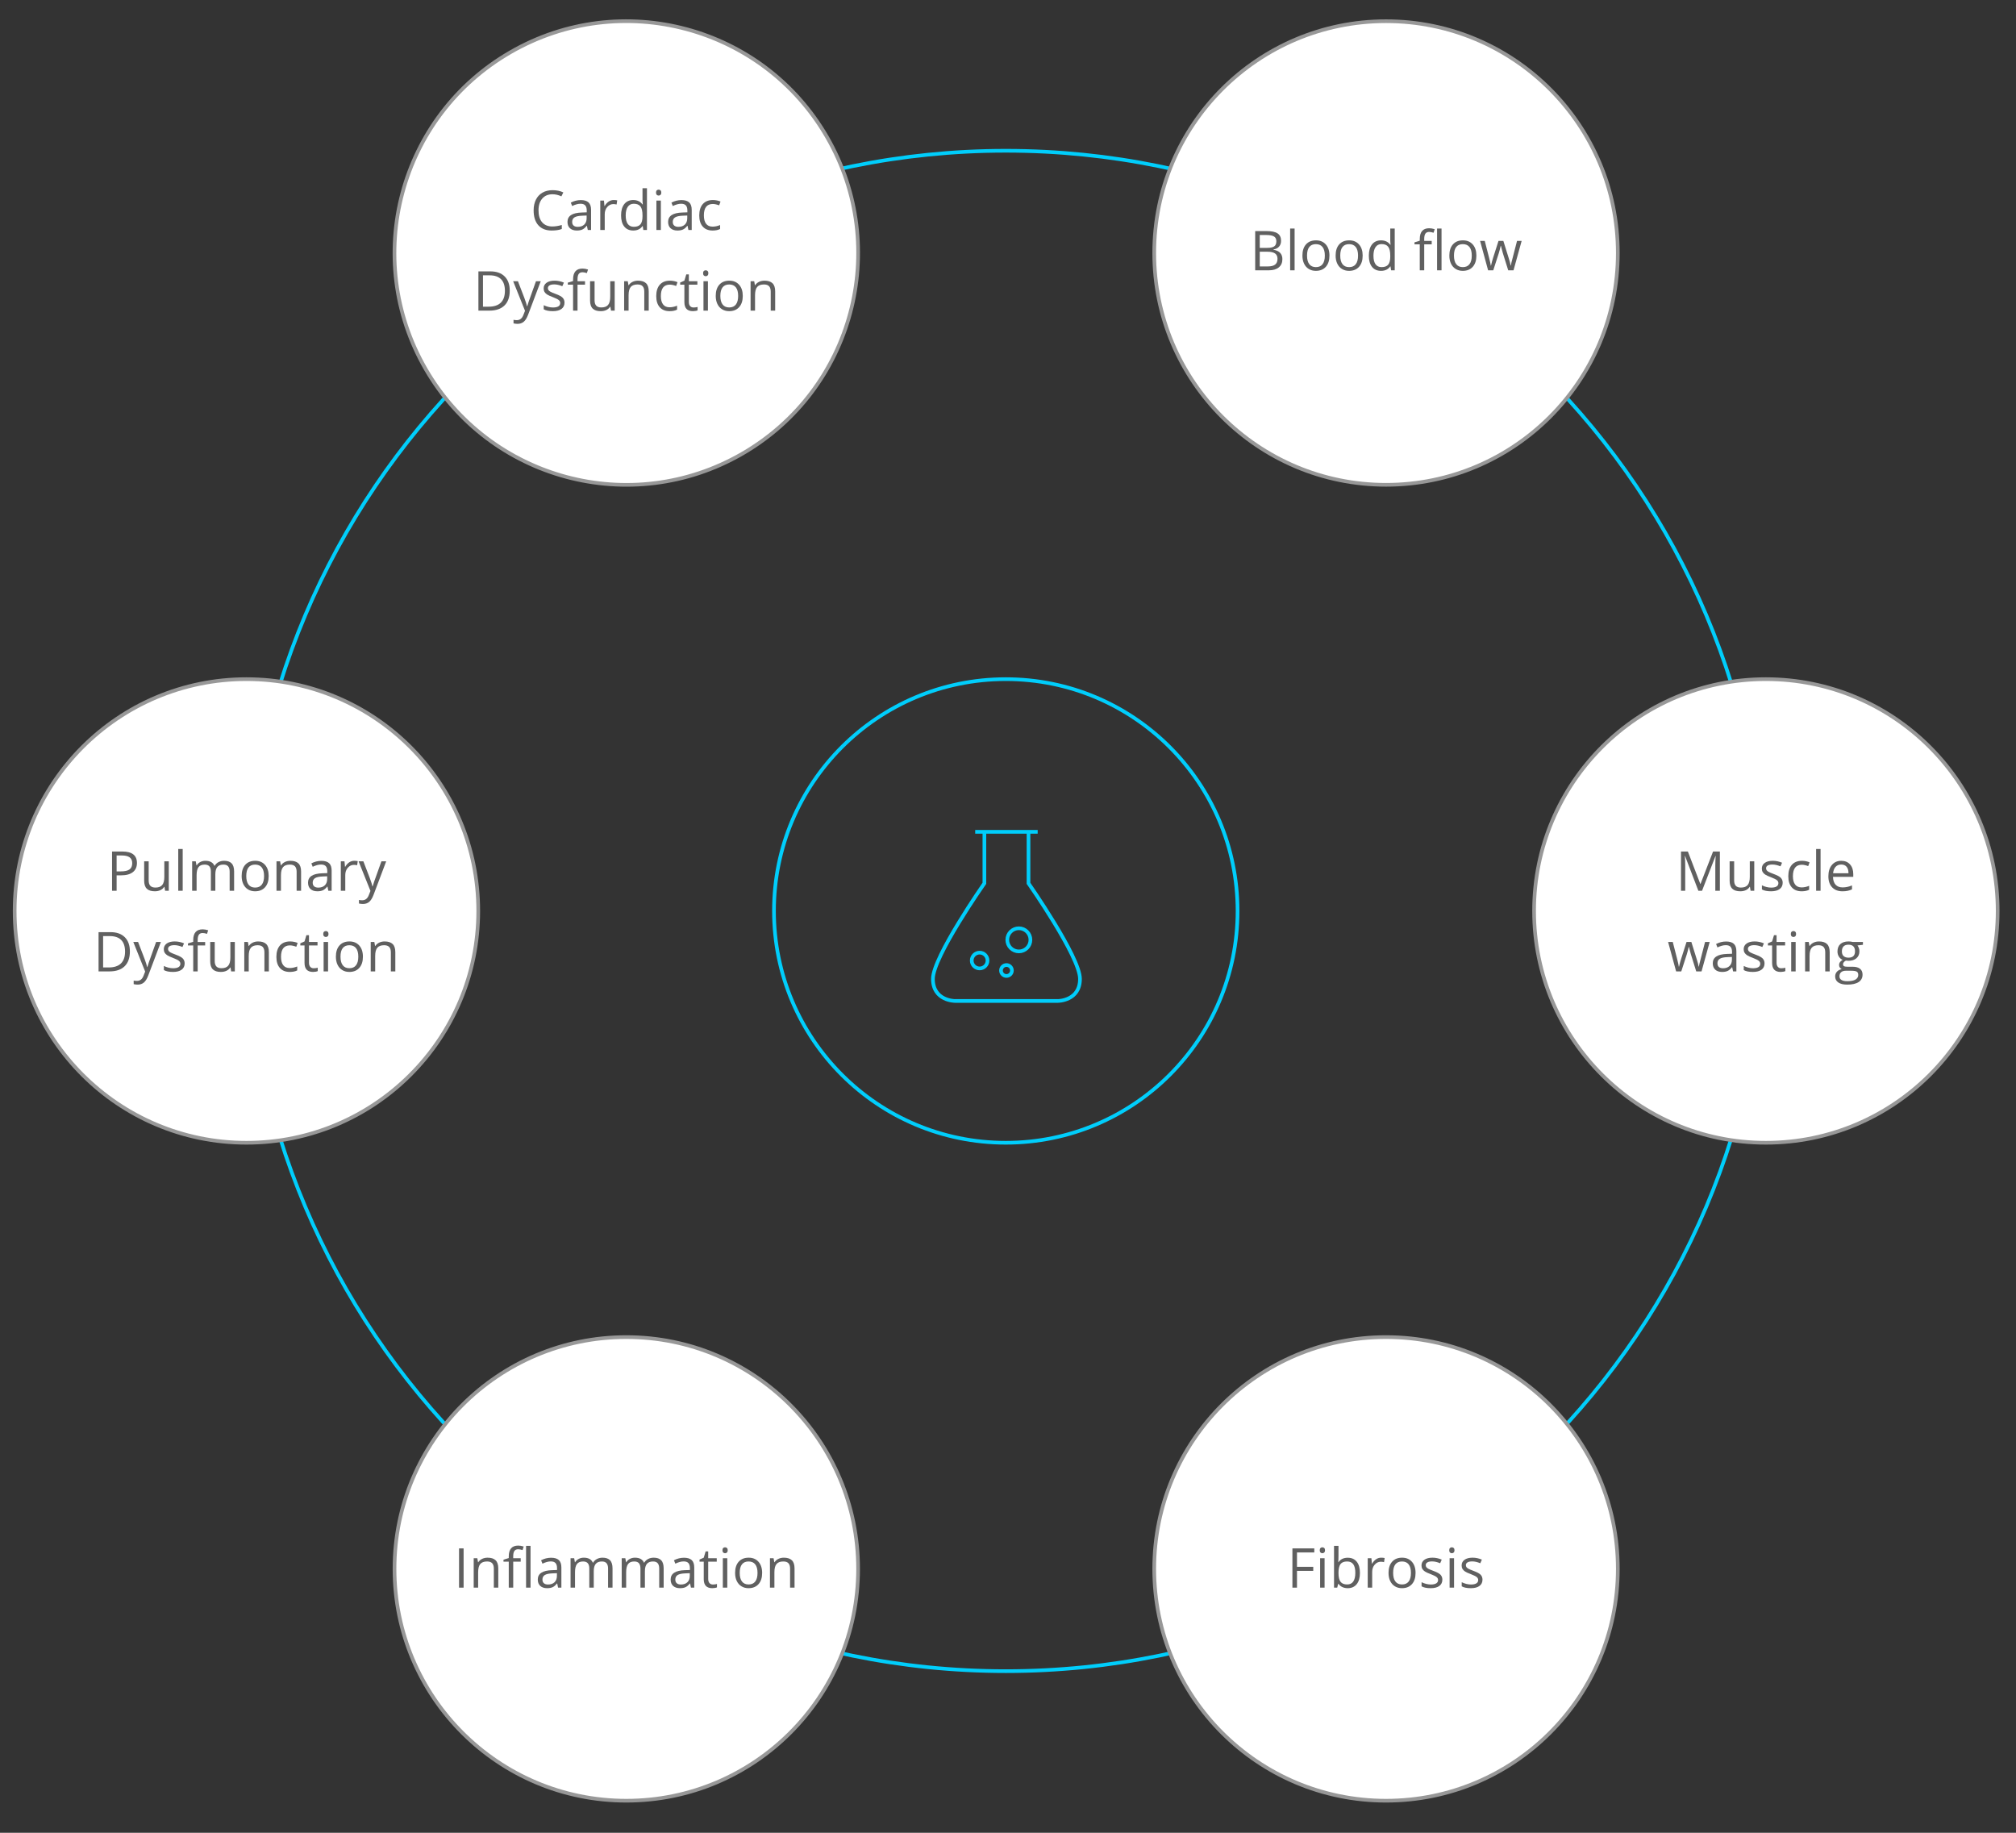 <?xml version="1.0" encoding="utf-8"?>
<!-- Generator: Adobe Illustrator 16.0.0, SVG Export Plug-In . SVG Version: 6.00 Build 0)  -->
<!DOCTYPE svg PUBLIC "-//W3C//DTD SVG 1.1//EN" "http://www.w3.org/Graphics/SVG/1.1/DTD/svg11.dtd">
<svg version="1.1" id="Layer_1" xmlns="http://www.w3.org/2000/svg" xmlns:xlink="http://www.w3.org/1999/xlink" x="0px" y="0px"
	 width="550px" height="500px" viewBox="0 0 550 500" enable-background="new 0 0 550 500" xml:space="preserve">
<rect x="0" y="0" width="550" height="500" fill="#333333" stroke="none"/>
<circle fill="none" stroke="#00CEFC" stroke-miterlimit="10" cx="274.393" cy="248.515" r="63.238"/>
<path fill="none" stroke="#00CEFC" stroke-miterlimit="10" d="M481.783,248.514c0,114.535-92.854,207.392-207.393,207.392
	c-114.542,0-207.387-92.856-207.387-207.392c0-114.536,92.846-207.389,207.388-207.389
	C388.93,41.125,481.783,133.979,481.783,248.514z"/>
<circle fill="#FFFFFF" stroke="#989898" stroke-miterlimit="10" cx="67.238" cy="248.515" r="63.238"/>
<circle fill="#FFFFFF" stroke="#989898" stroke-miterlimit="10" cx="481.762" cy="248.515" r="63.238"/>
<circle fill="#FFFFFF" stroke="#989898" stroke-miterlimit="10" cx="378.131" cy="428.009" r="63.239"/>
<path fill="#FFFFFF" stroke="#989898" stroke-miterlimit="10" d="M139.25,14.255c30.246-17.462,68.924-7.099,86.385,23.146
	c17.465,30.25,7.1,68.924-23.146,86.387c-30.246,17.462-68.922,7.102-86.385-23.148C98.641,70.395,109.004,31.717,139.25,14.255z"/>
<circle fill="#FFFFFF" stroke="#989898" stroke-miterlimit="10" cx="378.131" cy="69.021" r="63.238"/>
<circle fill="#FFFFFF" stroke="#989898" stroke-miterlimit="10" cx="170.869" cy="428.009" r="63.239"/>
<g enable-background="new    ">
	<path fill="#606060" d="M125.234,433.126v-10.708h1.245v10.708H125.234z"/>
	<path fill="#606060" d="M134.726,433.126v-5.193c0-0.653-0.149-1.143-0.447-1.465s-0.764-0.482-1.399-0.482
		c-0.84,0-1.455,0.227-1.846,0.681s-0.586,1.204-0.586,2.249v4.211h-1.216v-8.027h0.989l0.198,1.099h0.059
		c0.249-0.396,0.598-0.702,1.047-0.919c0.449-0.218,0.95-0.326,1.501-0.326c0.967,0,1.694,0.233,2.183,0.699
		c0.488,0.467,0.732,1.213,0.732,2.238v5.236H134.726z"/>
	<path fill="#606060" d="M142.058,426.044h-2.044v7.082h-1.215v-7.082h-1.436v-0.55l1.436-0.439v-0.446
		c0-1.973,0.861-2.959,2.585-2.959c0.425,0,0.923,0.085,1.494,0.256l-0.315,0.975c-0.469-0.151-0.869-0.228-1.201-0.228
		c-0.459,0-0.798,0.152-1.018,0.458c-0.22,0.305-0.33,0.795-0.33,1.469v0.52h2.044V426.044z M144.738,433.126h-1.216v-11.396h1.216
		V433.126z"/>
	<path fill="#606060" d="M152.253,433.126l-0.241-1.143h-0.059c-0.401,0.503-0.8,0.844-1.198,1.021
		c-0.397,0.179-0.895,0.268-1.49,0.268c-0.796,0-1.42-0.205-1.871-0.615c-0.452-0.41-0.678-0.993-0.678-1.75
		c0-1.621,1.296-2.471,3.89-2.549l1.361-0.045v-0.498c0-0.629-0.135-1.095-0.406-1.395c-0.271-0.301-0.704-0.451-1.3-0.451
		c-0.669,0-1.426,0.205-2.271,0.615l-0.373-0.93c0.395-0.215,0.828-0.383,1.3-0.506c0.471-0.121,0.943-0.183,1.417-0.183
		c0.957,0,1.666,0.212,2.128,0.638c0.461,0.424,0.692,1.105,0.692,2.043v5.479H152.253z M149.506,432.269
		c0.757,0,1.352-0.207,1.784-0.622c0.432-0.415,0.647-0.996,0.647-1.743v-0.725l-1.215,0.051c-0.967,0.034-1.664,0.185-2.092,0.45
		c-0.427,0.267-0.641,0.681-0.641,1.241c0,0.439,0.133,0.774,0.399,1.004C148.655,432.154,149.027,432.269,149.506,432.269z"/>
	<path fill="#606060" d="M165.891,433.126v-5.223c0-0.639-0.138-1.119-0.41-1.438c-0.274-0.32-0.699-0.479-1.275-0.479
		c-0.757,0-1.315,0.217-1.677,0.651s-0.542,1.104-0.542,2.007v4.482h-1.216v-5.223c0-0.639-0.137-1.119-0.41-1.438
		c-0.273-0.32-0.701-0.479-1.282-0.479c-0.762,0-1.319,0.228-1.673,0.685c-0.354,0.456-0.531,1.204-0.531,2.245v4.211h-1.216v-8.027
		h0.988l0.198,1.099h0.059c0.229-0.391,0.553-0.696,0.971-0.915c0.417-0.221,0.885-0.33,1.402-0.33c1.255,0,2.075,0.454,2.461,1.362
		h0.059c0.239-0.42,0.586-0.752,1.04-0.996s0.972-0.366,1.553-0.366c0.908,0,1.588,0.233,2.04,0.699
		c0.451,0.467,0.677,1.213,0.677,2.238v5.236H165.891z"/>
	<path fill="#606060" d="M179.844,433.126v-5.223c0-0.639-0.138-1.119-0.41-1.438c-0.274-0.32-0.699-0.479-1.275-0.479
		c-0.757,0-1.315,0.217-1.677,0.651s-0.542,1.104-0.542,2.007v4.482h-1.216v-5.223c0-0.639-0.137-1.119-0.41-1.438
		c-0.273-0.32-0.701-0.479-1.282-0.479c-0.762,0-1.319,0.228-1.673,0.685c-0.354,0.456-0.531,1.204-0.531,2.245v4.211h-1.216v-8.027
		h0.988l0.198,1.099h0.059c0.229-0.391,0.553-0.696,0.971-0.915c0.417-0.221,0.885-0.33,1.402-0.33c1.255,0,2.075,0.454,2.461,1.362
		h0.059c0.239-0.42,0.586-0.752,1.04-0.996s0.972-0.366,1.553-0.366c0.908,0,1.588,0.233,2.04,0.699
		c0.451,0.467,0.677,1.213,0.677,2.238v5.236H179.844z"/>
	<path fill="#606060" d="M188.501,433.126l-0.241-1.143h-0.059c-0.401,0.503-0.8,0.844-1.198,1.021
		c-0.397,0.179-0.895,0.268-1.49,0.268c-0.796,0-1.42-0.205-1.871-0.615c-0.452-0.41-0.678-0.993-0.678-1.75
		c0-1.621,1.296-2.471,3.89-2.549l1.361-0.045v-0.498c0-0.629-0.135-1.095-0.406-1.395c-0.271-0.301-0.704-0.451-1.3-0.451
		c-0.669,0-1.426,0.205-2.271,0.615l-0.373-0.93c0.395-0.215,0.828-0.383,1.3-0.506c0.471-0.121,0.943-0.183,1.417-0.183
		c0.957,0,1.666,0.212,2.128,0.638c0.461,0.424,0.692,1.105,0.692,2.043v5.479H188.501z M185.754,432.269
		c0.757,0,1.352-0.207,1.784-0.622c0.432-0.415,0.647-0.996,0.647-1.743v-0.725l-1.215,0.051c-0.967,0.034-1.664,0.185-2.092,0.45
		c-0.427,0.267-0.641,0.681-0.641,1.241c0,0.439,0.133,0.774,0.399,1.004C184.903,432.154,185.275,432.269,185.754,432.269z"/>
	<path fill="#606060" d="M194.499,432.269c0.215,0,0.422-0.016,0.622-0.047c0.2-0.032,0.359-0.064,0.477-0.1v0.931
		c-0.132,0.063-0.326,0.116-0.582,0.157c-0.257,0.042-0.487,0.062-0.692,0.062c-1.553,0-2.329-0.817-2.329-2.453v-4.775h-1.15
		v-0.586l1.15-0.506l0.513-1.714h0.703v1.86h2.329v0.945h-2.329v4.724c0,0.483,0.114,0.854,0.345,1.113
		C193.783,432.14,194.099,432.269,194.499,432.269z"/>
	<path fill="#606060" d="M197.099,422.923c0-0.277,0.068-0.481,0.205-0.611c0.137-0.129,0.308-0.193,0.513-0.193
		c0.195,0,0.363,0.065,0.506,0.197c0.141,0.132,0.212,0.335,0.212,0.607c0,0.274-0.071,0.478-0.212,0.612
		c-0.143,0.134-0.311,0.201-0.506,0.201c-0.205,0-0.376-0.067-0.513-0.201C197.167,423.4,197.099,423.197,197.099,422.923z
		 M198.417,433.126h-1.216v-8.027h1.216V433.126z"/>
	<path fill="#606060" d="M207.925,429.104c0,1.31-0.329,2.331-0.989,3.065c-0.658,0.735-1.569,1.103-2.731,1.103
		c-0.718,0-1.354-0.168-1.911-0.506c-0.557-0.336-0.987-0.82-1.289-1.449c-0.304-0.631-0.455-1.367-0.455-2.213
		c0-1.308,0.327-2.327,0.982-3.058c0.653-0.729,1.562-1.095,2.725-1.095c1.122,0,2.015,0.373,2.677,1.121
		C207.594,426.819,207.925,427.831,207.925,429.104z M201.809,429.104c0,1.025,0.205,1.808,0.615,2.344
		c0.41,0.538,1.014,0.807,1.81,0.807s1.4-0.268,1.812-0.803c0.413-0.534,0.619-1.316,0.619-2.348c0-1.02-0.206-1.795-0.619-2.325
		c-0.412-0.529-1.021-0.794-1.827-0.794c-0.796,0-1.396,0.261-1.802,0.783S201.809,428.07,201.809,429.104z"/>
	<path fill="#606060" d="M215.549,433.126v-5.193c0-0.653-0.149-1.143-0.446-1.465c-0.299-0.322-0.765-0.482-1.399-0.482
		c-0.84,0-1.455,0.227-1.846,0.681s-0.586,1.204-0.586,2.249v4.211h-1.216v-8.027h0.988l0.198,1.099h0.059
		c0.249-0.396,0.598-0.702,1.048-0.919c0.448-0.218,0.949-0.326,1.501-0.326c0.967,0,1.694,0.233,2.183,0.699
		c0.488,0.467,0.732,1.213,0.732,2.238v5.236H215.549z"/>
</g>
<g enable-background="new    ">
	<path fill="#606060" d="M353.84,433.126h-1.246v-10.708h5.97v1.106h-4.724v3.918h4.438v1.105h-4.438V433.126z"/>
	<path fill="#606060" d="M360.051,422.923c0-0.277,0.068-0.481,0.205-0.611c0.137-0.129,0.307-0.193,0.512-0.193
		c0.195,0,0.364,0.065,0.506,0.197s0.213,0.335,0.213,0.607c0,0.274-0.071,0.478-0.213,0.612c-0.142,0.134-0.311,0.201-0.506,0.201
		c-0.205,0-0.375-0.067-0.512-0.201C360.119,423.4,360.051,423.197,360.051,422.923z M361.369,433.126h-1.217v-8.027h1.217V433.126z
		"/>
	<path fill="#606060" d="M367.683,424.967c1.055,0,1.873,0.36,2.457,1.08c0.584,0.721,0.875,1.739,0.875,3.058
		s-0.295,2.343-0.883,3.073c-0.588,0.729-1.404,1.095-2.449,1.095c-0.523,0-1-0.097-1.432-0.289
		c-0.433-0.193-0.796-0.489-1.089-0.891h-0.088l-0.256,1.033h-0.871v-11.396h1.215v2.769c0,0.62-0.02,1.177-0.059,1.67h0.059
		C365.729,425.367,366.569,424.967,367.683,424.967z M367.507,425.985c-0.83,0-1.429,0.237-1.795,0.714
		c-0.366,0.476-0.55,1.278-0.55,2.405c0,1.129,0.188,1.936,0.564,2.421c0.376,0.486,0.979,0.729,1.81,0.729
		c0.746,0,1.303-0.272,1.67-0.817c0.365-0.544,0.549-1.326,0.549-2.347c0-1.045-0.184-1.824-0.549-2.337
		C368.839,426.241,368.272,425.985,367.507,425.985z"/>
	<path fill="#606060" d="M376.801,424.952c0.356,0,0.676,0.029,0.959,0.088l-0.168,1.128c-0.332-0.073-0.625-0.11-0.879-0.11
		c-0.649,0-1.205,0.264-1.666,0.791c-0.462,0.527-0.692,1.185-0.692,1.971v4.307h-1.216v-8.027h1.004l0.139,1.486h0.059
		c0.298-0.521,0.656-0.925,1.076-1.208S376.298,424.952,376.801,424.952z"/>
	<path fill="#606060" d="M386.19,429.104c0,1.31-0.329,2.331-0.989,3.065c-0.658,0.735-1.569,1.103-2.731,1.103
		c-0.718,0-1.354-0.168-1.911-0.506c-0.557-0.336-0.987-0.82-1.289-1.449c-0.304-0.631-0.455-1.367-0.455-2.213
		c0-1.308,0.327-2.327,0.982-3.058c0.653-0.729,1.562-1.095,2.725-1.095c1.122,0,2.015,0.373,2.677,1.121
		C385.859,426.819,386.19,427.831,386.19,429.104z M380.074,429.104c0,1.025,0.205,1.808,0.615,2.344
		c0.41,0.538,1.014,0.807,1.81,0.807s1.4-0.268,1.812-0.803c0.413-0.534,0.619-1.316,0.619-2.348c0-1.02-0.206-1.795-0.619-2.325
		c-0.412-0.529-1.021-0.794-1.827-0.794c-0.796,0-1.396,0.261-1.802,0.783S380.074,428.07,380.074,429.104z"/>
	<path fill="#606060" d="M393.499,430.937c0,0.746-0.277,1.323-0.834,1.729s-1.339,0.607-2.344,0.607
		c-1.065,0-1.896-0.168-2.49-0.506v-1.127c0.385,0.195,0.799,0.349,1.241,0.461c0.441,0.112,0.868,0.168,1.278,0.168
		c0.634,0,1.122-0.101,1.465-0.304c0.341-0.202,0.512-0.511,0.512-0.927c0-0.312-0.135-0.579-0.406-0.802
		c-0.271-0.222-0.8-0.484-1.586-0.787c-0.746-0.278-1.277-0.521-1.593-0.729c-0.314-0.208-0.549-0.443-0.703-0.707
		c-0.153-0.264-0.23-0.579-0.23-0.944c0-0.654,0.266-1.171,0.798-1.55c0.532-0.378,1.263-0.567,2.19-0.567
		c0.864,0,1.709,0.176,2.534,0.527l-0.432,0.988c-0.807-0.331-1.536-0.498-2.19-0.498c-0.576,0-1.011,0.091-1.304,0.271
		s-0.439,0.43-0.439,0.747c0,0.215,0.055,0.398,0.165,0.55c0.109,0.151,0.286,0.295,0.53,0.432s0.713,0.335,1.406,0.594
		c0.953,0.347,1.596,0.695,1.931,1.047C393.332,429.962,393.499,430.404,393.499,430.937z"/>
	<path fill="#606060" d="M395.375,422.923c0-0.277,0.068-0.481,0.205-0.611c0.137-0.129,0.308-0.193,0.513-0.193
		c0.195,0,0.363,0.065,0.506,0.197c0.141,0.132,0.212,0.335,0.212,0.607c0,0.274-0.071,0.478-0.212,0.612
		c-0.143,0.134-0.311,0.201-0.506,0.201c-0.205,0-0.376-0.067-0.513-0.201C395.443,423.4,395.375,423.197,395.375,422.923z
		 M396.693,433.126h-1.216v-8.027h1.216V433.126z"/>
	<path fill="#606060" d="M404.449,430.937c0,0.746-0.277,1.323-0.834,1.729s-1.339,0.607-2.344,0.607
		c-1.065,0-1.896-0.168-2.49-0.506v-1.127c0.385,0.195,0.799,0.349,1.241,0.461c0.441,0.112,0.868,0.168,1.278,0.168
		c0.634,0,1.122-0.101,1.465-0.304c0.341-0.202,0.512-0.511,0.512-0.927c0-0.312-0.135-0.579-0.406-0.802
		c-0.271-0.222-0.8-0.484-1.586-0.787c-0.746-0.278-1.277-0.521-1.593-0.729c-0.314-0.208-0.549-0.443-0.703-0.707
		c-0.153-0.264-0.23-0.579-0.23-0.944c0-0.654,0.266-1.171,0.798-1.55c0.532-0.378,1.263-0.567,2.19-0.567
		c0.864,0,1.709,0.176,2.534,0.527l-0.432,0.988c-0.807-0.331-1.536-0.498-2.19-0.498c-0.576,0-1.011,0.091-1.304,0.271
		s-0.439,0.43-0.439,0.747c0,0.215,0.055,0.398,0.165,0.55c0.109,0.151,0.286,0.295,0.53,0.432s0.713,0.335,1.406,0.594
		c0.953,0.347,1.596,0.695,1.931,1.047C404.282,429.962,404.449,430.404,404.449,430.937z"/>
</g>
<g enable-background="new    ">
	<path fill="#606060" d="M342.439,63.036h3.024c1.421,0,2.448,0.212,3.083,0.638c0.635,0.424,0.953,1.096,0.953,2.014
		c0,0.635-0.178,1.158-0.531,1.571c-0.354,0.412-0.871,0.68-1.549,0.802v0.073c1.625,0.278,2.438,1.133,2.438,2.563
		c0,0.957-0.323,1.704-0.971,2.241s-1.552,0.806-2.714,0.806h-3.734V63.036z M343.684,67.621h2.051c0.879,0,1.512-0.138,1.897-0.414
		c0.386-0.275,0.579-0.74,0.579-1.395c0-0.602-0.215-1.034-0.645-1.301c-0.43-0.266-1.113-0.398-2.051-0.398h-1.832V67.621z
		 M343.684,68.676v4.006h2.234c0.864,0,1.515-0.167,1.952-0.501c0.437-0.335,0.655-0.858,0.655-1.571
		c0-0.664-0.224-1.152-0.67-1.465c-0.447-0.312-1.127-0.469-2.04-0.469H343.684z"/>
	<path fill="#606060" d="M353.191,73.744h-1.217V62.348h1.217V73.744z"/>
	<path fill="#606060" d="M362.697,69.723c0,1.31-0.328,2.331-0.988,3.065c-0.658,0.735-1.57,1.103-2.732,1.103
		c-0.717,0-1.354-0.168-1.91-0.506c-0.557-0.336-0.987-0.82-1.29-1.449c-0.303-0.631-0.454-1.367-0.454-2.213
		c0-1.308,0.327-2.327,0.981-3.058c0.653-0.729,1.562-1.095,2.726-1.095c1.121,0,2.014,0.373,2.676,1.121
		C362.367,67.438,362.697,68.449,362.697,69.723z M356.582,69.723c0,1.025,0.205,1.808,0.615,2.344
		c0.41,0.538,1.014,0.807,1.809,0.807c0.797,0,1.4-0.268,1.812-0.803c0.414-0.534,0.619-1.316,0.619-2.348
		c0-1.02-0.205-1.795-0.619-2.325c-0.412-0.529-1.021-0.794-1.826-0.794c-0.797,0-1.396,0.261-1.803,0.783
		C356.785,67.909,356.582,68.688,356.582,69.723z"/>
	<path fill="#606060" d="M371.758,69.723c0,1.31-0.329,2.331-0.989,3.065c-0.658,0.735-1.569,1.103-2.731,1.103
		c-0.718,0-1.354-0.168-1.911-0.506c-0.557-0.336-0.987-0.82-1.289-1.449c-0.304-0.631-0.455-1.367-0.455-2.213
		c0-1.308,0.327-2.327,0.982-3.058c0.653-0.729,1.562-1.095,2.725-1.095c1.122,0,2.015,0.373,2.677,1.121
		C371.427,67.438,371.758,68.449,371.758,69.723z M365.642,69.723c0,1.025,0.205,1.808,0.615,2.344
		c0.41,0.538,1.014,0.807,1.81,0.807s1.4-0.268,1.812-0.803c0.413-0.534,0.619-1.316,0.619-2.348c0-1.02-0.206-1.795-0.619-2.325
		c-0.412-0.529-1.021-0.794-1.827-0.794c-0.796,0-1.396,0.261-1.802,0.783S365.642,68.688,365.642,69.723z"/>
	<path fill="#606060" d="M379.353,72.668h-0.065c-0.562,0.815-1.402,1.223-2.52,1.223c-1.051,0-1.867-0.359-2.45-1.076
		c-0.584-0.719-0.876-1.738-0.876-3.062c0-1.322,0.293-2.351,0.879-3.083s1.401-1.099,2.447-1.099c1.088,0,1.923,0.396,2.504,1.187
		h0.096l-0.051-0.579l-0.029-0.563v-3.267h1.215v11.396h-0.988L379.353,72.668z M376.921,72.873c0.83,0,1.432-0.227,1.806-0.678
		c0.373-0.452,0.561-1.181,0.561-2.187v-0.257c0-1.137-0.189-1.949-0.568-2.435c-0.378-0.486-0.982-0.729-1.812-0.729
		c-0.713,0-1.259,0.277-1.637,0.832c-0.379,0.554-0.568,1.336-0.568,2.348c0,1.025,0.188,1.799,0.564,2.321
		S376.193,72.873,376.921,72.873z"/>
	<path fill="#606060" d="M390.596,66.662h-2.044v7.082h-1.215v-7.082h-1.436v-0.55l1.436-0.439v-0.446
		c0-1.973,0.861-2.959,2.585-2.959c0.425,0,0.923,0.085,1.494,0.256l-0.315,0.975c-0.469-0.151-0.869-0.228-1.201-0.228
		c-0.459,0-0.798,0.152-1.018,0.458c-0.22,0.305-0.33,0.795-0.33,1.469v0.52h2.044V66.662z M393.276,73.744h-1.216V62.348h1.216
		V73.744z"/>
	<path fill="#606060" d="M402.783,69.723c0,1.31-0.329,2.331-0.989,3.065c-0.658,0.735-1.569,1.103-2.731,1.103
		c-0.718,0-1.354-0.168-1.911-0.506c-0.557-0.336-0.987-0.82-1.289-1.449c-0.304-0.631-0.455-1.367-0.455-2.213
		c0-1.308,0.327-2.327,0.982-3.058c0.653-0.729,1.562-1.095,2.725-1.095c1.122,0,2.015,0.373,2.677,1.121
		C402.452,67.438,402.783,68.449,402.783,69.723z M396.667,69.723c0,1.025,0.205,1.808,0.615,2.344
		c0.41,0.538,1.014,0.807,1.81,0.807s1.4-0.268,1.812-0.803c0.413-0.534,0.619-1.316,0.619-2.348c0-1.02-0.206-1.795-0.619-2.325
		c-0.412-0.529-1.021-0.794-1.827-0.794c-0.796,0-1.396,0.261-1.802,0.783S396.667,68.688,396.667,69.723z"/>
	<path fill="#606060" d="M411.469,73.744l-1.472-4.709c-0.093-0.288-0.267-0.942-0.521-1.963h-0.059
		c-0.195,0.854-0.365,1.514-0.512,1.977l-1.517,4.695h-1.406l-2.19-8.027h1.275c0.517,2.017,0.911,3.553,1.183,4.607
		c0.271,1.055,0.426,1.765,0.465,2.131h0.059c0.054-0.278,0.141-0.639,0.26-1.08c0.12-0.442,0.224-0.792,0.312-1.051l1.473-4.607
		h1.318l1.436,4.607c0.272,0.84,0.458,1.545,0.557,2.116h0.059c0.019-0.176,0.071-0.446,0.157-0.813
		c0.085-0.365,0.594-2.336,1.526-5.91h1.26l-2.219,8.027H411.469z"/>
</g>
<g enable-background="new    ">
	<path fill="#606060" d="M150.727,52.996c-1.177,0-2.106,0.392-2.787,1.175c-0.682,0.784-1.022,1.856-1.022,3.22
		c0,1.401,0.328,2.483,0.985,3.248c0.657,0.764,1.593,1.146,2.809,1.146c0.747,0,1.599-0.135,2.556-0.403v1.091
		c-0.742,0.279-1.658,0.418-2.747,0.418c-1.577,0-2.794-0.479-3.651-1.436c-0.857-0.957-1.286-2.316-1.286-4.08
		c0-1.103,0.206-2.069,0.619-2.9c0.413-0.829,1.008-1.469,1.787-1.918s1.696-0.674,2.75-0.674c1.123,0,2.104,0.205,2.944,0.615
		l-0.527,1.068C152.348,53.186,151.538,52.996,150.727,52.996z"/>
	<path fill="#606060" d="M160.358,62.744l-0.241-1.143h-0.059c-0.401,0.503-0.8,0.844-1.198,1.021
		c-0.398,0.179-0.895,0.268-1.49,0.268c-0.796,0-1.42-0.205-1.871-0.615c-0.452-0.41-0.678-0.993-0.678-1.75
		c0-1.621,1.296-2.471,3.889-2.549l1.362-0.045v-0.498c0-0.629-0.135-1.095-0.406-1.395c-0.271-0.301-0.704-0.451-1.3-0.451
		c-0.669,0-1.426,0.205-2.271,0.615l-0.374-0.93c0.396-0.215,0.829-0.383,1.3-0.506c0.471-0.121,0.943-0.183,1.417-0.183
		c0.957,0,1.666,0.212,2.128,0.638c0.461,0.424,0.692,1.105,0.692,2.043v5.479H160.358z M157.612,61.887
		c0.757,0,1.351-0.207,1.784-0.622c0.432-0.415,0.647-0.996,0.647-1.743v-0.725l-1.215,0.051c-0.967,0.034-1.664,0.185-2.091,0.45
		c-0.427,0.267-0.641,0.681-0.641,1.241c0,0.439,0.133,0.774,0.399,1.004C156.761,61.772,157.133,61.887,157.612,61.887z"/>
	<path fill="#606060" d="M167.426,54.57c0.356,0,0.676,0.029,0.959,0.088l-0.168,1.128c-0.332-0.073-0.625-0.11-0.879-0.11
		c-0.649,0-1.205,0.264-1.666,0.791c-0.462,0.527-0.692,1.185-0.692,1.971v4.307h-1.216v-8.027h1.004l0.139,1.486h0.059
		c0.298-0.521,0.656-0.925,1.076-1.208S166.923,54.57,167.426,54.57z"/>
	<path fill="#606060" d="M175.351,61.668h-0.065c-0.562,0.815-1.402,1.223-2.52,1.223c-1.051,0-1.867-0.359-2.45-1.076
		c-0.584-0.719-0.876-1.738-0.876-3.062c0-1.322,0.293-2.351,0.879-3.083s1.401-1.099,2.447-1.099c1.088,0,1.923,0.396,2.504,1.187
		h0.096l-0.051-0.579l-0.029-0.563v-3.267h1.215v11.396h-0.988L175.351,61.668z M172.919,61.873c0.83,0,1.432-0.227,1.806-0.678
		c0.373-0.452,0.561-1.181,0.561-2.187v-0.257c0-1.137-0.189-1.949-0.568-2.435c-0.378-0.486-0.982-0.729-1.812-0.729
		c-0.713,0-1.259,0.277-1.637,0.832c-0.379,0.554-0.568,1.336-0.568,2.348c0,1.025,0.188,1.799,0.564,2.321
		S172.191,61.873,172.919,61.873z"/>
	<path fill="#606060" d="M178.977,52.541c0-0.277,0.068-0.481,0.205-0.611c0.137-0.129,0.308-0.193,0.513-0.193
		c0.195,0,0.363,0.065,0.506,0.197c0.141,0.132,0.212,0.335,0.212,0.607c0,0.274-0.071,0.478-0.212,0.612
		c-0.143,0.134-0.311,0.201-0.506,0.201c-0.205,0-0.376-0.067-0.513-0.201C179.045,53.019,178.977,52.815,178.977,52.541z
		 M180.295,62.744h-1.216v-8.027h1.216V62.744z"/>
	<path fill="#606060" d="M187.81,62.744l-0.241-1.143h-0.059c-0.401,0.503-0.8,0.844-1.198,1.021
		c-0.397,0.179-0.895,0.268-1.49,0.268c-0.796,0-1.42-0.205-1.871-0.615c-0.452-0.41-0.678-0.993-0.678-1.75
		c0-1.621,1.296-2.471,3.89-2.549l1.361-0.045v-0.498c0-0.629-0.135-1.095-0.406-1.395c-0.271-0.301-0.704-0.451-1.3-0.451
		c-0.669,0-1.426,0.205-2.271,0.615l-0.373-0.93c0.395-0.215,0.828-0.383,1.3-0.506c0.471-0.121,0.943-0.183,1.417-0.183
		c0.957,0,1.666,0.212,2.128,0.638c0.461,0.424,0.692,1.105,0.692,2.043v5.479H187.81z M185.062,61.887
		c0.757,0,1.352-0.207,1.784-0.622c0.432-0.415,0.647-0.996,0.647-1.743v-0.725l-1.215,0.051c-0.967,0.034-1.664,0.185-2.092,0.45
		c-0.427,0.267-0.641,0.681-0.641,1.241c0,0.439,0.133,0.774,0.399,1.004C184.212,61.772,184.584,61.887,185.062,61.887z"/>
	<path fill="#606060" d="M194.423,62.891c-1.162,0-2.062-0.357-2.699-1.073c-0.637-0.715-0.956-1.727-0.956-3.036
		c0-1.342,0.324-2.38,0.971-3.112c0.647-0.732,1.568-1.099,2.766-1.099c0.385,0,0.771,0.042,1.156,0.125s0.689,0.181,0.908,0.293
		l-0.373,1.032c-0.269-0.107-0.562-0.196-0.879-0.268c-0.317-0.07-0.599-0.106-0.842-0.106c-1.632,0-2.447,1.041-2.447,3.121
		c0,0.986,0.199,1.742,0.598,2.27c0.397,0.527,0.987,0.791,1.769,0.791c0.669,0,1.354-0.144,2.058-0.432v1.076
		C195.914,62.752,195.238,62.891,194.423,62.891z"/>
</g>
<g enable-background="new    ">
	<path fill="#606060" d="M139.066,79.287c0,1.769-0.479,3.119-1.439,4.055c-0.959,0.935-2.34,1.402-4.142,1.402h-2.966V74.036h3.281
		c1.665,0,2.959,0.462,3.882,1.384C138.605,76.344,139.066,77.633,139.066,79.287z M137.748,79.332c0-1.396-0.351-2.449-1.051-3.157
		c-0.701-0.708-1.742-1.062-3.124-1.062h-1.809v8.555h1.516c1.484,0,2.6-0.365,3.347-1.096
		C137.375,81.843,137.748,80.763,137.748,79.332z"/>
	<path fill="#606060" d="M139.997,76.717h1.304l1.758,4.578c0.386,1.045,0.625,1.799,0.718,2.263h0.059
		c0.063-0.249,0.196-0.675,0.4-1.278c0.201-0.603,0.865-2.457,1.988-5.562h1.303l-3.449,9.141c-0.342,0.903-0.741,1.544-1.198,1.923
		c-0.457,0.378-1.017,0.567-1.681,0.567c-0.371,0-0.737-0.042-1.099-0.125v-0.974c0.269,0.059,0.569,0.088,0.901,0.088
		c0.835,0,1.431-0.469,1.787-1.406l0.447-1.143L139.997,76.717z"/>
	<path fill="#606060" d="M154.008,82.555c0,0.746-0.277,1.323-0.834,1.729s-1.339,0.607-2.344,0.607
		c-1.065,0-1.896-0.168-2.49-0.506v-1.127c0.385,0.195,0.799,0.349,1.241,0.461c0.441,0.112,0.868,0.168,1.278,0.168
		c0.634,0,1.122-0.101,1.465-0.304c0.341-0.202,0.512-0.511,0.512-0.927c0-0.312-0.135-0.579-0.406-0.802
		c-0.271-0.222-0.8-0.484-1.586-0.787c-0.746-0.278-1.277-0.521-1.593-0.729c-0.314-0.208-0.549-0.443-0.703-0.707
		c-0.153-0.264-0.23-0.579-0.23-0.944c0-0.654,0.266-1.171,0.798-1.55c0.532-0.378,1.263-0.567,2.19-0.567
		c0.864,0,1.709,0.176,2.534,0.527l-0.432,0.988c-0.807-0.331-1.536-0.498-2.19-0.498c-0.576,0-1.011,0.091-1.304,0.271
		s-0.439,0.43-0.439,0.747c0,0.215,0.055,0.398,0.165,0.55c0.109,0.151,0.286,0.295,0.53,0.432s0.713,0.335,1.406,0.594
		c0.953,0.347,1.596,0.695,1.931,1.047C153.841,81.58,154.008,82.022,154.008,82.555z"/>
	<path fill="#606060" d="M159.604,77.662h-2.044v7.082h-1.215v-7.082h-1.436v-0.55l1.436-0.439v-0.446
		c0-1.973,0.861-2.959,2.585-2.959c0.425,0,0.923,0.085,1.494,0.256l-0.315,0.975c-0.469-0.151-0.869-0.228-1.201-0.228
		c-0.459,0-0.798,0.152-1.018,0.458c-0.22,0.305-0.33,0.795-0.33,1.469v0.52h2.044V77.662z"/>
	<path fill="#606060" d="M162.211,76.717v5.207c0,0.655,0.148,1.143,0.447,1.465c0.297,0.322,0.764,0.484,1.398,0.484
		c0.84,0,1.454-0.229,1.842-0.689c0.389-0.458,0.582-1.208,0.582-2.248v-4.219h1.217v8.027h-1.004l-0.176-1.076h-0.066
		c-0.248,0.395-0.594,0.698-1.036,0.908c-0.441,0.209-0.946,0.314-1.513,0.314c-0.977,0-1.707-0.231-2.193-0.695
		c-0.485-0.464-0.729-1.206-0.729-2.227v-5.252H162.211z"/>
	<path fill="#606060" d="M175.769,84.744v-5.193c0-0.653-0.149-1.143-0.446-1.465c-0.299-0.322-0.765-0.482-1.399-0.482
		c-0.84,0-1.455,0.227-1.846,0.681s-0.586,1.204-0.586,2.249v4.211h-1.216v-8.027h0.988l0.198,1.099h0.059
		c0.249-0.396,0.598-0.702,1.048-0.919c0.448-0.218,0.949-0.326,1.501-0.326c0.967,0,1.694,0.233,2.183,0.699
		c0.488,0.467,0.732,1.213,0.732,2.238v5.236H175.769z"/>
	<path fill="#606060" d="M182.689,84.891c-1.162,0-2.062-0.357-2.699-1.073c-0.637-0.715-0.956-1.727-0.956-3.036
		c0-1.342,0.324-2.38,0.971-3.112c0.647-0.732,1.568-1.099,2.766-1.099c0.385,0,0.771,0.042,1.156,0.125s0.689,0.181,0.908,0.293
		l-0.373,1.032c-0.269-0.107-0.562-0.196-0.879-0.268c-0.317-0.07-0.599-0.106-0.842-0.106c-1.632,0-2.447,1.041-2.447,3.121
		c0,0.986,0.199,1.742,0.598,2.27c0.397,0.527,0.987,0.791,1.769,0.791c0.669,0,1.354-0.144,2.058-0.432v1.076
		C184.181,84.752,183.505,84.891,182.689,84.891z"/>
	<path fill="#606060" d="M189.216,83.887c0.215,0,0.422-0.016,0.622-0.047c0.2-0.032,0.359-0.064,0.477-0.1v0.931
		c-0.132,0.063-0.326,0.116-0.582,0.157c-0.257,0.042-0.487,0.062-0.692,0.062c-1.553,0-2.329-0.817-2.329-2.453v-4.775h-1.15
		v-0.586l1.15-0.506l0.513-1.714h0.703v1.86h2.329v0.945h-2.329v4.724c0,0.483,0.114,0.854,0.345,1.113
		C188.5,83.758,188.815,83.887,189.216,83.887z"/>
	<path fill="#606060" d="M191.815,74.541c0-0.277,0.068-0.481,0.205-0.611c0.137-0.129,0.308-0.193,0.513-0.193
		c0.195,0,0.363,0.065,0.506,0.197c0.141,0.132,0.212,0.335,0.212,0.607c0,0.274-0.071,0.478-0.212,0.612
		c-0.143,0.134-0.311,0.201-0.506,0.201c-0.205,0-0.376-0.067-0.513-0.201C191.884,75.019,191.815,74.815,191.815,74.541z
		 M193.134,84.744h-1.216v-8.027h1.216V84.744z"/>
	<path fill="#606060" d="M202.641,80.723c0,1.31-0.329,2.331-0.989,3.065c-0.658,0.735-1.569,1.103-2.731,1.103
		c-0.718,0-1.354-0.168-1.911-0.506c-0.557-0.336-0.987-0.82-1.289-1.449c-0.304-0.631-0.455-1.367-0.455-2.213
		c0-1.308,0.327-2.327,0.982-3.058c0.653-0.729,1.562-1.095,2.725-1.095c1.122,0,2.015,0.373,2.677,1.121
		C202.31,78.438,202.641,79.449,202.641,80.723z M196.524,80.723c0,1.025,0.205,1.808,0.615,2.344
		c0.41,0.538,1.014,0.807,1.81,0.807s1.4-0.268,1.812-0.803c0.413-0.534,0.619-1.316,0.619-2.348c0-1.02-0.206-1.795-0.619-2.325
		c-0.412-0.529-1.021-0.794-1.827-0.794c-0.796,0-1.396,0.261-1.802,0.783S196.524,79.688,196.524,80.723z"/>
	<path fill="#606060" d="M210.265,84.744v-5.193c0-0.653-0.149-1.143-0.446-1.465c-0.299-0.322-0.765-0.482-1.399-0.482
		c-0.84,0-1.455,0.227-1.846,0.681s-0.586,1.204-0.586,2.249v4.211h-1.216v-8.027h0.988l0.198,1.099h0.059
		c0.249-0.396,0.598-0.702,1.048-0.919c0.448-0.218,0.949-0.326,1.501-0.326c0.967,0,1.694,0.233,2.183,0.699
		c0.488,0.467,0.732,1.213,0.732,2.238v5.236H210.265z"/>
</g>
<g enable-background="new    ">
	<path fill="#606060" d="M37.361,235.42c0,1.084-0.37,1.918-1.109,2.501c-0.74,0.584-1.798,0.876-3.175,0.876h-1.26v4.211h-1.245
		V232.3h2.776C36.023,232.3,37.361,233.34,37.361,235.42z M31.817,237.727h1.121c1.104,0,1.902-0.178,2.395-0.534
		s0.74-0.928,0.74-1.714c0-0.708-0.232-1.235-0.696-1.582s-1.187-0.52-2.168-0.52h-1.392V237.727z"/>
	<path fill="#606060" d="M40.562,234.98v5.207c0,0.655,0.149,1.143,0.447,1.465s0.764,0.484,1.399,0.484
		c0.84,0,1.454-0.229,1.842-0.689c0.389-0.458,0.582-1.208,0.582-2.248v-4.219h1.217v8.027h-1.004l-0.176-1.076h-0.066
		c-0.248,0.395-0.594,0.698-1.037,0.908c-0.442,0.209-0.946,0.314-1.512,0.314c-0.977,0-1.708-0.231-2.194-0.695
		s-0.729-1.206-0.729-2.227v-5.252H40.562z"/>
	<path fill="#606060" d="M49.842,243.008h-1.216v-11.396h1.216V243.008z"/>
	<path fill="#606060" d="M62.652,243.008v-5.223c0-0.639-0.138-1.119-0.41-1.438c-0.274-0.32-0.699-0.479-1.275-0.479
		c-0.757,0-1.315,0.217-1.677,0.651s-0.542,1.104-0.542,2.007v4.482h-1.216v-5.223c0-0.639-0.137-1.119-0.41-1.438
		c-0.273-0.32-0.701-0.479-1.282-0.479c-0.762,0-1.319,0.228-1.673,0.685c-0.354,0.456-0.531,1.204-0.531,2.245v4.211H52.42v-8.027
		h0.988l0.198,1.099h0.059c0.229-0.391,0.553-0.696,0.971-0.915c0.417-0.221,0.885-0.33,1.402-0.33c1.255,0,2.075,0.454,2.461,1.362
		h0.059c0.239-0.42,0.586-0.752,1.04-0.996s0.972-0.366,1.553-0.366c0.908,0,1.588,0.233,2.04,0.699
		c0.451,0.467,0.677,1.213,0.677,2.238v5.236H62.652z"/>
	<path fill="#606060" d="M73.302,238.986c0,1.31-0.329,2.331-0.989,3.065c-0.658,0.735-1.569,1.103-2.731,1.103
		c-0.718,0-1.354-0.168-1.911-0.506c-0.557-0.336-0.987-0.82-1.289-1.449c-0.304-0.631-0.455-1.367-0.455-2.213
		c0-1.308,0.327-2.327,0.982-3.058c0.653-0.729,1.562-1.095,2.725-1.095c1.122,0,2.015,0.373,2.677,1.121
		C72.971,236.701,73.302,237.713,73.302,238.986z M67.186,238.986c0,1.025,0.205,1.808,0.615,2.344
		c0.41,0.538,1.014,0.807,1.81,0.807s1.4-0.268,1.812-0.803c0.413-0.534,0.619-1.316,0.619-2.348c0-1.02-0.206-1.795-0.619-2.325
		c-0.412-0.529-1.021-0.794-1.827-0.794c-0.796,0-1.396,0.261-1.802,0.783S67.186,237.952,67.186,238.986z"/>
	<path fill="#606060" d="M80.926,243.008v-5.193c0-0.653-0.149-1.143-0.446-1.465c-0.299-0.322-0.765-0.482-1.399-0.482
		c-0.84,0-1.455,0.227-1.846,0.681s-0.586,1.204-0.586,2.249v4.211h-1.216v-8.027h0.988l0.198,1.099h0.059
		c0.249-0.396,0.598-0.702,1.048-0.919c0.448-0.218,0.949-0.326,1.501-0.326c0.967,0,1.694,0.233,2.183,0.699
		c0.488,0.467,0.732,1.213,0.732,2.238v5.236H80.926z"/>
	<path fill="#606060" d="M89.575,243.008l-0.241-1.143h-0.059c-0.401,0.503-0.8,0.844-1.198,1.021
		c-0.397,0.179-0.895,0.268-1.49,0.268c-0.796,0-1.42-0.205-1.871-0.615c-0.452-0.41-0.678-0.993-0.678-1.75
		c0-1.621,1.296-2.471,3.89-2.549l1.361-0.045v-0.498c0-0.629-0.135-1.095-0.406-1.395c-0.271-0.301-0.704-0.451-1.3-0.451
		c-0.669,0-1.426,0.205-2.271,0.615l-0.373-0.93c0.395-0.215,0.828-0.383,1.3-0.506c0.471-0.121,0.943-0.183,1.417-0.183
		c0.957,0,1.666,0.212,2.128,0.638c0.461,0.424,0.692,1.105,0.692,2.043v5.479H89.575z M86.828,242.15
		c0.757,0,1.352-0.207,1.784-0.622c0.432-0.415,0.647-0.996,0.647-1.743v-0.725l-1.215,0.051c-0.967,0.034-1.664,0.185-2.092,0.45
		c-0.427,0.267-0.641,0.681-0.641,1.241c0,0.439,0.133,0.774,0.399,1.004C85.978,242.036,86.35,242.15,86.828,242.15z"/>
	<path fill="#606060" d="M96.644,234.834c0.356,0,0.676,0.029,0.959,0.088l-0.168,1.128c-0.332-0.073-0.625-0.11-0.879-0.11
		c-0.649,0-1.205,0.264-1.666,0.791c-0.462,0.527-0.692,1.185-0.692,1.971v4.307h-1.216v-8.027h1.004l0.139,1.486h0.059
		c0.298-0.521,0.656-0.925,1.076-1.208S96.141,234.834,96.644,234.834z"/>
	<path fill="#606060" d="M97.83,234.98h1.304l1.758,4.578c0.386,1.045,0.625,1.799,0.718,2.263h0.059
		c0.063-0.249,0.196-0.675,0.399-1.278c0.202-0.603,0.865-2.457,1.988-5.562h1.304l-3.45,9.141c-0.342,0.903-0.74,1.544-1.197,1.923
		c-0.456,0.378-1.017,0.567-1.681,0.567c-0.371,0-0.737-0.042-1.099-0.125v-0.974c0.269,0.059,0.568,0.088,0.9,0.088
		c0.836,0,1.431-0.469,1.787-1.406l0.447-1.143L97.83,234.98z"/>
</g>
<g enable-background="new    ">
	<path fill="#606060" d="M35.436,259.551c0,1.769-0.479,3.119-1.439,4.055c-0.959,0.935-2.34,1.402-4.142,1.402h-2.966V254.3h3.281
		c1.665,0,2.959,0.462,3.882,1.384C34.974,256.607,35.436,257.896,35.436,259.551z M34.117,259.596c0-1.396-0.351-2.449-1.051-3.157
		c-0.701-0.708-1.742-1.062-3.124-1.062h-1.809v8.555h1.516c1.484,0,2.6-0.365,3.347-1.096
		C33.744,262.106,34.117,261.026,34.117,259.596z"/>
	<path fill="#606060" d="M36.366,256.98h1.304l1.758,4.578c0.386,1.045,0.625,1.799,0.718,2.263h0.059
		c0.063-0.249,0.196-0.675,0.4-1.278c0.201-0.603,0.865-2.457,1.988-5.562h1.303l-3.449,9.141c-0.342,0.903-0.741,1.544-1.198,1.923
		c-0.457,0.378-1.017,0.567-1.681,0.567c-0.371,0-0.737-0.042-1.099-0.125v-0.974c0.269,0.059,0.569,0.088,0.901,0.088
		c0.835,0,1.431-0.469,1.787-1.406l0.447-1.143L36.366,256.98z"/>
	<path fill="#606060" d="M50.377,262.818c0,0.746-0.277,1.323-0.834,1.729s-1.339,0.607-2.344,0.607
		c-1.065,0-1.896-0.168-2.49-0.506v-1.127c0.385,0.195,0.799,0.349,1.241,0.461c0.441,0.112,0.868,0.168,1.278,0.168
		c0.634,0,1.122-0.101,1.465-0.304c0.341-0.202,0.512-0.511,0.512-0.927c0-0.312-0.135-0.579-0.406-0.802
		c-0.271-0.222-0.8-0.484-1.586-0.787c-0.746-0.278-1.277-0.521-1.593-0.729c-0.314-0.208-0.549-0.443-0.703-0.707
		c-0.153-0.264-0.23-0.579-0.23-0.944c0-0.654,0.266-1.171,0.798-1.55c0.532-0.378,1.263-0.567,2.19-0.567
		c0.864,0,1.709,0.176,2.534,0.527l-0.432,0.988c-0.807-0.331-1.536-0.498-2.19-0.498c-0.576,0-1.011,0.091-1.304,0.271
		s-0.439,0.43-0.439,0.747c0,0.215,0.055,0.398,0.165,0.55c0.109,0.151,0.286,0.295,0.53,0.432s0.713,0.335,1.406,0.594
		c0.953,0.347,1.596,0.695,1.931,1.047C50.21,261.844,50.377,262.286,50.377,262.818z"/>
	<path fill="#606060" d="M55.973,257.926h-2.044v7.082h-1.215v-7.082h-1.436v-0.55l1.436-0.439v-0.446
		c0-1.973,0.861-2.959,2.585-2.959c0.425,0,0.923,0.085,1.494,0.256l-0.315,0.975c-0.469-0.151-0.869-0.228-1.201-0.228
		c-0.459,0-0.798,0.152-1.018,0.458c-0.22,0.305-0.33,0.795-0.33,1.469v0.52h2.044V257.926z"/>
	<path fill="#606060" d="M58.58,256.98v5.207c0,0.655,0.148,1.143,0.447,1.465c0.297,0.322,0.764,0.484,1.398,0.484
		c0.84,0,1.454-0.229,1.842-0.689c0.389-0.458,0.582-1.208,0.582-2.248v-4.219h1.217v8.027h-1.004l-0.176-1.076H62.82
		c-0.248,0.395-0.594,0.698-1.036,0.908c-0.441,0.209-0.946,0.314-1.513,0.314c-0.977,0-1.707-0.231-2.193-0.695
		c-0.485-0.464-0.729-1.206-0.729-2.227v-5.252H58.58z"/>
	<path fill="#606060" d="M72.138,265.008v-5.193c0-0.653-0.149-1.143-0.446-1.465c-0.299-0.322-0.765-0.482-1.399-0.482
		c-0.84,0-1.455,0.227-1.846,0.681s-0.586,1.204-0.586,2.249v4.211h-1.216v-8.027h0.988l0.198,1.099h0.059
		c0.249-0.396,0.598-0.702,1.048-0.919c0.448-0.218,0.949-0.326,1.501-0.326c0.967,0,1.694,0.233,2.183,0.699
		c0.488,0.467,0.732,1.213,0.732,2.238v5.236H72.138z"/>
	<path fill="#606060" d="M79.059,265.154c-1.162,0-2.062-0.357-2.699-1.073c-0.637-0.715-0.956-1.727-0.956-3.036
		c0-1.342,0.324-2.38,0.971-3.112c0.647-0.732,1.568-1.099,2.766-1.099c0.385,0,0.771,0.042,1.156,0.125s0.689,0.181,0.908,0.293
		l-0.373,1.032c-0.269-0.107-0.562-0.196-0.879-0.268c-0.317-0.07-0.599-0.106-0.842-0.106c-1.632,0-2.447,1.041-2.447,3.121
		c0,0.986,0.199,1.742,0.598,2.27c0.397,0.527,0.987,0.791,1.769,0.791c0.669,0,1.354-0.144,2.058-0.432v1.076
		C80.55,265.016,79.874,265.154,79.059,265.154z"/>
	<path fill="#606060" d="M85.585,264.15c0.215,0,0.422-0.016,0.622-0.047c0.2-0.032,0.359-0.064,0.477-0.1v0.931
		c-0.132,0.063-0.326,0.116-0.582,0.157c-0.257,0.042-0.487,0.062-0.692,0.062c-1.553,0-2.329-0.817-2.329-2.453v-4.775h-1.15
		v-0.586l1.15-0.506l0.513-1.714h0.703v1.86h2.329v0.945h-2.329v4.724c0,0.483,0.114,0.854,0.345,1.113
		C84.869,264.021,85.185,264.15,85.585,264.15z"/>
	<path fill="#606060" d="M88.185,254.805c0-0.277,0.068-0.481,0.205-0.611c0.137-0.129,0.308-0.193,0.513-0.193
		c0.195,0,0.363,0.065,0.506,0.197c0.141,0.132,0.212,0.335,0.212,0.607c0,0.274-0.071,0.478-0.212,0.612
		c-0.143,0.134-0.311,0.201-0.506,0.201c-0.205,0-0.376-0.067-0.513-0.201C88.253,255.282,88.185,255.079,88.185,254.805z
		 M89.503,265.008h-1.216v-8.027h1.216V265.008z"/>
	<path fill="#606060" d="M99.01,260.986c0,1.31-0.329,2.331-0.989,3.065c-0.658,0.735-1.569,1.103-2.731,1.103
		c-0.718,0-1.354-0.168-1.911-0.506c-0.557-0.336-0.987-0.82-1.289-1.449c-0.304-0.631-0.455-1.367-0.455-2.213
		c0-1.308,0.327-2.327,0.982-3.058c0.653-0.729,1.562-1.095,2.725-1.095c1.122,0,2.015,0.373,2.677,1.121
		C98.679,258.701,99.01,259.713,99.01,260.986z M92.894,260.986c0,1.025,0.205,1.808,0.615,2.344c0.41,0.538,1.014,0.807,1.81,0.807
		s1.4-0.268,1.812-0.803c0.413-0.534,0.619-1.316,0.619-2.348c0-1.02-0.206-1.795-0.619-2.325c-0.412-0.529-1.021-0.794-1.827-0.794
		c-0.796,0-1.396,0.261-1.802,0.783S92.894,259.952,92.894,260.986z"/>
	<path fill="#606060" d="M106.634,265.008v-5.193c0-0.653-0.149-1.143-0.446-1.465c-0.299-0.322-0.765-0.482-1.399-0.482
		c-0.84,0-1.455,0.227-1.846,0.681s-0.586,1.204-0.586,2.249v4.211h-1.216v-8.027h0.988l0.198,1.099h0.059
		c0.249-0.396,0.598-0.702,1.048-0.919c0.448-0.218,0.949-0.326,1.501-0.326c0.967,0,1.694,0.233,2.183,0.699
		c0.488,0.467,0.732,1.213,0.732,2.238v5.236H106.634z"/>
</g>
<g enable-background="new    ">
	<path fill="#606060" d="M463.343,243.009l-3.633-9.492h-0.059c0.068,0.752,0.103,1.646,0.103,2.681v6.812h-1.15v-10.708h1.875
		l3.392,8.833h0.059l3.421-8.833h1.859v10.708h-1.244v-6.899c0-0.791,0.033-1.65,0.102-2.578h-0.059l-3.662,9.478H463.343z"/>
	<path fill="#606060" d="M473.106,234.981v5.207c0,0.655,0.148,1.143,0.447,1.465c0.297,0.322,0.764,0.484,1.398,0.484
		c0.84,0,1.453-0.229,1.842-0.689c0.389-0.458,0.582-1.208,0.582-2.248v-4.219h1.217v8.027h-1.004l-0.176-1.076h-0.066
		c-0.248,0.395-0.594,0.698-1.037,0.908c-0.441,0.209-0.945,0.314-1.512,0.314c-0.977,0-1.707-0.231-2.193-0.695
		s-0.729-1.206-0.729-2.227v-5.252H473.106z"/>
	<path fill="#606060" d="M486.348,240.819c0,0.746-0.277,1.323-0.834,1.729s-1.339,0.607-2.344,0.607
		c-1.065,0-1.896-0.168-2.49-0.506v-1.127c0.385,0.195,0.799,0.349,1.241,0.461c0.441,0.112,0.868,0.168,1.278,0.168
		c0.634,0,1.122-0.101,1.465-0.304c0.341-0.202,0.512-0.511,0.512-0.927c0-0.312-0.135-0.579-0.406-0.802
		c-0.271-0.222-0.8-0.484-1.586-0.787c-0.746-0.278-1.277-0.521-1.593-0.729c-0.314-0.208-0.549-0.443-0.703-0.707
		c-0.153-0.264-0.23-0.579-0.23-0.944c0-0.654,0.266-1.171,0.798-1.55c0.532-0.378,1.263-0.567,2.19-0.567
		c0.864,0,1.709,0.176,2.534,0.527l-0.432,0.988c-0.807-0.331-1.536-0.498-2.19-0.498c-0.576,0-1.011,0.091-1.304,0.271
		s-0.439,0.43-0.439,0.747c0,0.215,0.055,0.398,0.165,0.55c0.109,0.151,0.286,0.295,0.53,0.432s0.713,0.335,1.406,0.594
		c0.953,0.347,1.596,0.695,1.931,1.047C486.181,239.845,486.348,240.287,486.348,240.819z"/>
	<path fill="#606060" d="M491.533,243.155c-1.162,0-2.062-0.357-2.699-1.073c-0.637-0.715-0.956-1.727-0.956-3.036
		c0-1.342,0.324-2.38,0.971-3.112c0.647-0.732,1.568-1.099,2.766-1.099c0.385,0,0.771,0.042,1.156,0.125s0.689,0.181,0.908,0.293
		l-0.373,1.032c-0.269-0.107-0.562-0.196-0.879-0.268c-0.317-0.07-0.599-0.106-0.842-0.106c-1.632,0-2.447,1.041-2.447,3.121
		c0,0.986,0.199,1.742,0.598,2.27c0.397,0.527,0.987,0.791,1.769,0.791c0.669,0,1.354-0.144,2.058-0.432v1.076
		C493.024,243.017,492.349,243.155,491.533,243.155z"/>
	<path fill="#606060" d="M496.683,243.009h-1.216v-11.396h1.216V243.009z"/>
	<path fill="#606060" d="M502.651,243.155c-1.186,0-2.122-0.361-2.809-1.084c-0.686-0.723-1.029-1.726-1.029-3.01
		c0-1.294,0.319-2.322,0.956-3.084c0.638-0.762,1.493-1.143,2.567-1.143c1.006,0,1.802,0.331,2.388,0.992
		c0.586,0.662,0.879,1.535,0.879,2.619v0.769h-5.53c0.024,0.942,0.263,1.658,0.715,2.146c0.451,0.489,1.088,0.732,1.908,0.732
		c0.863,0,1.718-0.18,2.562-0.541v1.084c-0.43,0.186-0.836,0.318-1.219,0.398C503.656,243.115,503.194,243.155,502.651,243.155z
		 M502.322,235.853c-0.645,0-1.158,0.211-1.542,0.631c-0.383,0.42-0.609,1.001-0.678,1.742h4.197c0-0.766-0.171-1.354-0.513-1.761
		C503.445,236.057,502.957,235.853,502.322,235.853z"/>
</g>
<g enable-background="new    ">
	<path fill="#606060" d="M462.764,265.009l-1.472-4.709c-0.093-0.288-0.267-0.942-0.521-1.963h-0.059
		c-0.195,0.854-0.365,1.514-0.512,1.977l-1.517,4.695h-1.406l-2.19-8.027h1.275c0.518,2.017,0.911,3.553,1.183,4.607
		c0.271,1.055,0.426,1.765,0.465,2.131h0.059c0.054-0.278,0.14-0.639,0.26-1.08c0.12-0.442,0.224-0.792,0.312-1.051l1.473-4.607
		h1.318l1.436,4.607c0.273,0.84,0.459,1.545,0.557,2.116h0.059c0.02-0.176,0.071-0.446,0.157-0.813
		c0.085-0.365,0.595-2.336,1.526-5.91h1.26l-2.219,8.027H462.764z"/>
	<path fill="#606060" d="M472.812,265.009l-0.24-1.143h-0.059c-0.402,0.503-0.801,0.844-1.199,1.021
		c-0.396,0.179-0.895,0.268-1.49,0.268c-0.795,0-1.42-0.205-1.871-0.615s-0.678-0.993-0.678-1.75c0-1.621,1.297-2.471,3.891-2.549
		l1.361-0.045v-0.498c0-0.629-0.135-1.095-0.406-1.395c-0.271-0.301-0.705-0.451-1.301-0.451c-0.668,0-1.426,0.205-2.27,0.615
		l-0.374-0.93c0.396-0.215,0.829-0.383,1.3-0.506c0.471-0.121,0.943-0.183,1.418-0.183c0.957,0,1.666,0.212,2.127,0.638
		c0.461,0.424,0.693,1.105,0.693,2.043v5.479H472.812z M470.066,264.151c0.756,0,1.352-0.207,1.783-0.622s0.648-0.996,0.648-1.743
		v-0.725l-1.215,0.051c-0.968,0.034-1.665,0.185-2.092,0.45c-0.428,0.267-0.641,0.681-0.641,1.241c0,0.439,0.133,0.774,0.398,1.004
		S469.588,264.151,470.066,264.151z"/>
	<path fill="#606060" d="M481.396,262.819c0,0.746-0.277,1.323-0.834,1.729s-1.339,0.607-2.344,0.607
		c-1.065,0-1.896-0.168-2.49-0.506v-1.127c0.385,0.195,0.799,0.349,1.241,0.461c0.441,0.112,0.868,0.168,1.278,0.168
		c0.634,0,1.122-0.101,1.465-0.304c0.341-0.202,0.512-0.511,0.512-0.927c0-0.312-0.135-0.579-0.406-0.802
		c-0.271-0.222-0.8-0.484-1.586-0.787c-0.746-0.278-1.277-0.521-1.593-0.729c-0.314-0.208-0.549-0.443-0.703-0.707
		c-0.153-0.264-0.23-0.579-0.23-0.944c0-0.654,0.266-1.171,0.798-1.55c0.532-0.378,1.263-0.567,2.19-0.567
		c0.864,0,1.709,0.176,2.534,0.527l-0.432,0.988c-0.807-0.331-1.536-0.498-2.19-0.498c-0.576,0-1.011,0.091-1.304,0.271
		s-0.439,0.43-0.439,0.747c0,0.215,0.055,0.398,0.165,0.55c0.109,0.151,0.286,0.295,0.53,0.432s0.713,0.335,1.406,0.594
		c0.953,0.347,1.596,0.695,1.931,1.047C481.229,261.845,481.396,262.287,481.396,262.819z"/>
	<path fill="#606060" d="M485.968,264.151c0.215,0,0.422-0.016,0.622-0.047c0.2-0.032,0.359-0.064,0.477-0.1v0.931
		c-0.132,0.063-0.326,0.116-0.582,0.157c-0.257,0.042-0.487,0.062-0.692,0.062c-1.553,0-2.329-0.817-2.329-2.453v-4.775h-1.15
		v-0.586l1.15-0.506l0.513-1.714h0.703v1.86h2.329v0.945h-2.329v4.724c0,0.483,0.114,0.854,0.345,1.113
		C485.252,264.022,485.567,264.151,485.968,264.151z"/>
	<path fill="#606060" d="M488.567,254.806c0-0.277,0.068-0.481,0.205-0.611c0.137-0.129,0.308-0.193,0.513-0.193
		c0.195,0,0.363,0.065,0.506,0.197c0.141,0.132,0.212,0.335,0.212,0.607c0,0.274-0.071,0.478-0.212,0.612
		c-0.143,0.134-0.311,0.201-0.506,0.201c-0.205,0-0.376-0.067-0.513-0.201C488.636,255.283,488.567,255.08,488.567,254.806z
		 M489.886,265.009h-1.216v-8.027h1.216V265.009z"/>
	<path fill="#606060" d="M497.957,265.009v-5.193c0-0.653-0.149-1.143-0.446-1.465c-0.299-0.322-0.765-0.482-1.399-0.482
		c-0.84,0-1.455,0.227-1.846,0.681s-0.586,1.204-0.586,2.249v4.211h-1.216v-8.027h0.988l0.198,1.099h0.059
		c0.249-0.396,0.598-0.702,1.048-0.919c0.448-0.218,0.949-0.326,1.501-0.326c0.967,0,1.694,0.233,2.183,0.699
		c0.488,0.467,0.732,1.213,0.732,2.238v5.236H497.957z"/>
	<path fill="#606060" d="M508.24,256.981v0.77l-1.487,0.176c0.137,0.171,0.259,0.394,0.366,0.67
		c0.107,0.275,0.161,0.587,0.161,0.934c0,0.786-0.269,1.414-0.806,1.883s-1.274,0.703-2.212,0.703c-0.239,0-0.464-0.02-0.674-0.059
		c-0.518,0.273-0.776,0.617-0.776,1.032c0,0.22,0.09,0.382,0.271,0.487c0.18,0.104,0.49,0.157,0.93,0.157h1.421
		c0.869,0,1.537,0.183,2.003,0.55c0.467,0.365,0.699,0.897,0.699,1.596c0,0.889-0.356,1.566-1.068,2.033
		c-0.714,0.466-1.754,0.699-3.121,0.699c-1.05,0-1.858-0.195-2.428-0.586c-0.568-0.391-0.854-0.942-0.854-1.655
		c0-0.488,0.156-0.911,0.469-1.267c0.312-0.356,0.752-0.599,1.318-0.726c-0.205-0.093-0.377-0.236-0.516-0.433
		c-0.14-0.194-0.209-0.422-0.209-0.681c0-0.293,0.078-0.55,0.234-0.769c0.156-0.221,0.402-0.433,0.74-0.638
		c-0.416-0.171-0.754-0.462-1.015-0.872c-0.262-0.41-0.392-0.879-0.392-1.406c0-0.879,0.264-1.556,0.791-2.032
		c0.527-0.476,1.273-0.714,2.24-0.714c0.42,0,0.799,0.049,1.136,0.146H508.24z M501.838,266.356c0,0.435,0.184,0.764,0.55,0.988
		s0.891,0.338,1.575,0.338c1.02,0,1.775-0.153,2.267-0.458c0.49-0.306,0.735-0.72,0.735-1.241c0-0.436-0.134-0.736-0.402-0.905
		c-0.269-0.168-0.774-0.253-1.516-0.253h-1.458c-0.552,0-0.981,0.133-1.289,0.396S501.838,265.863,501.838,266.356z
		 M502.498,259.552c0,0.562,0.158,0.987,0.476,1.275s0.759,0.432,1.325,0.432c1.188,0,1.78-0.576,1.78-1.729
		c0-1.206-0.601-1.809-1.802-1.809c-0.571,0-1.011,0.153-1.318,0.461S502.498,258.947,502.498,259.552z"/>
</g>
<circle fill="none" stroke="#00CEFC" stroke-miterlimit="10" cx="267.261" cy="262.042" r="2.153"/>
<circle fill="none" stroke="#00CEFC" stroke-miterlimit="10" cx="274.579" cy="264.76" r="1.488"/>
<circle fill="none" stroke="#00CEFC" stroke-miterlimit="10" cx="277.962" cy="256.397" r="3.154"/>
<g>
	<g>
		<path fill="none" stroke="#00CEFC" stroke-miterlimit="10" d="M280.593,240.976v-14.039h2.005v-0.007h-2.005h-6.018h-6.019h-2.005
			v0.007h2.008v14.039c0,0-14.042,20.06-14.042,26.077c0,6.018,6.018,6.018,6.018,6.018h14.042h14.041c0,0,6.019,0,6.019-6.018
			S280.593,240.976,280.593,240.976z"/>
	</g>
</g>
</svg>

